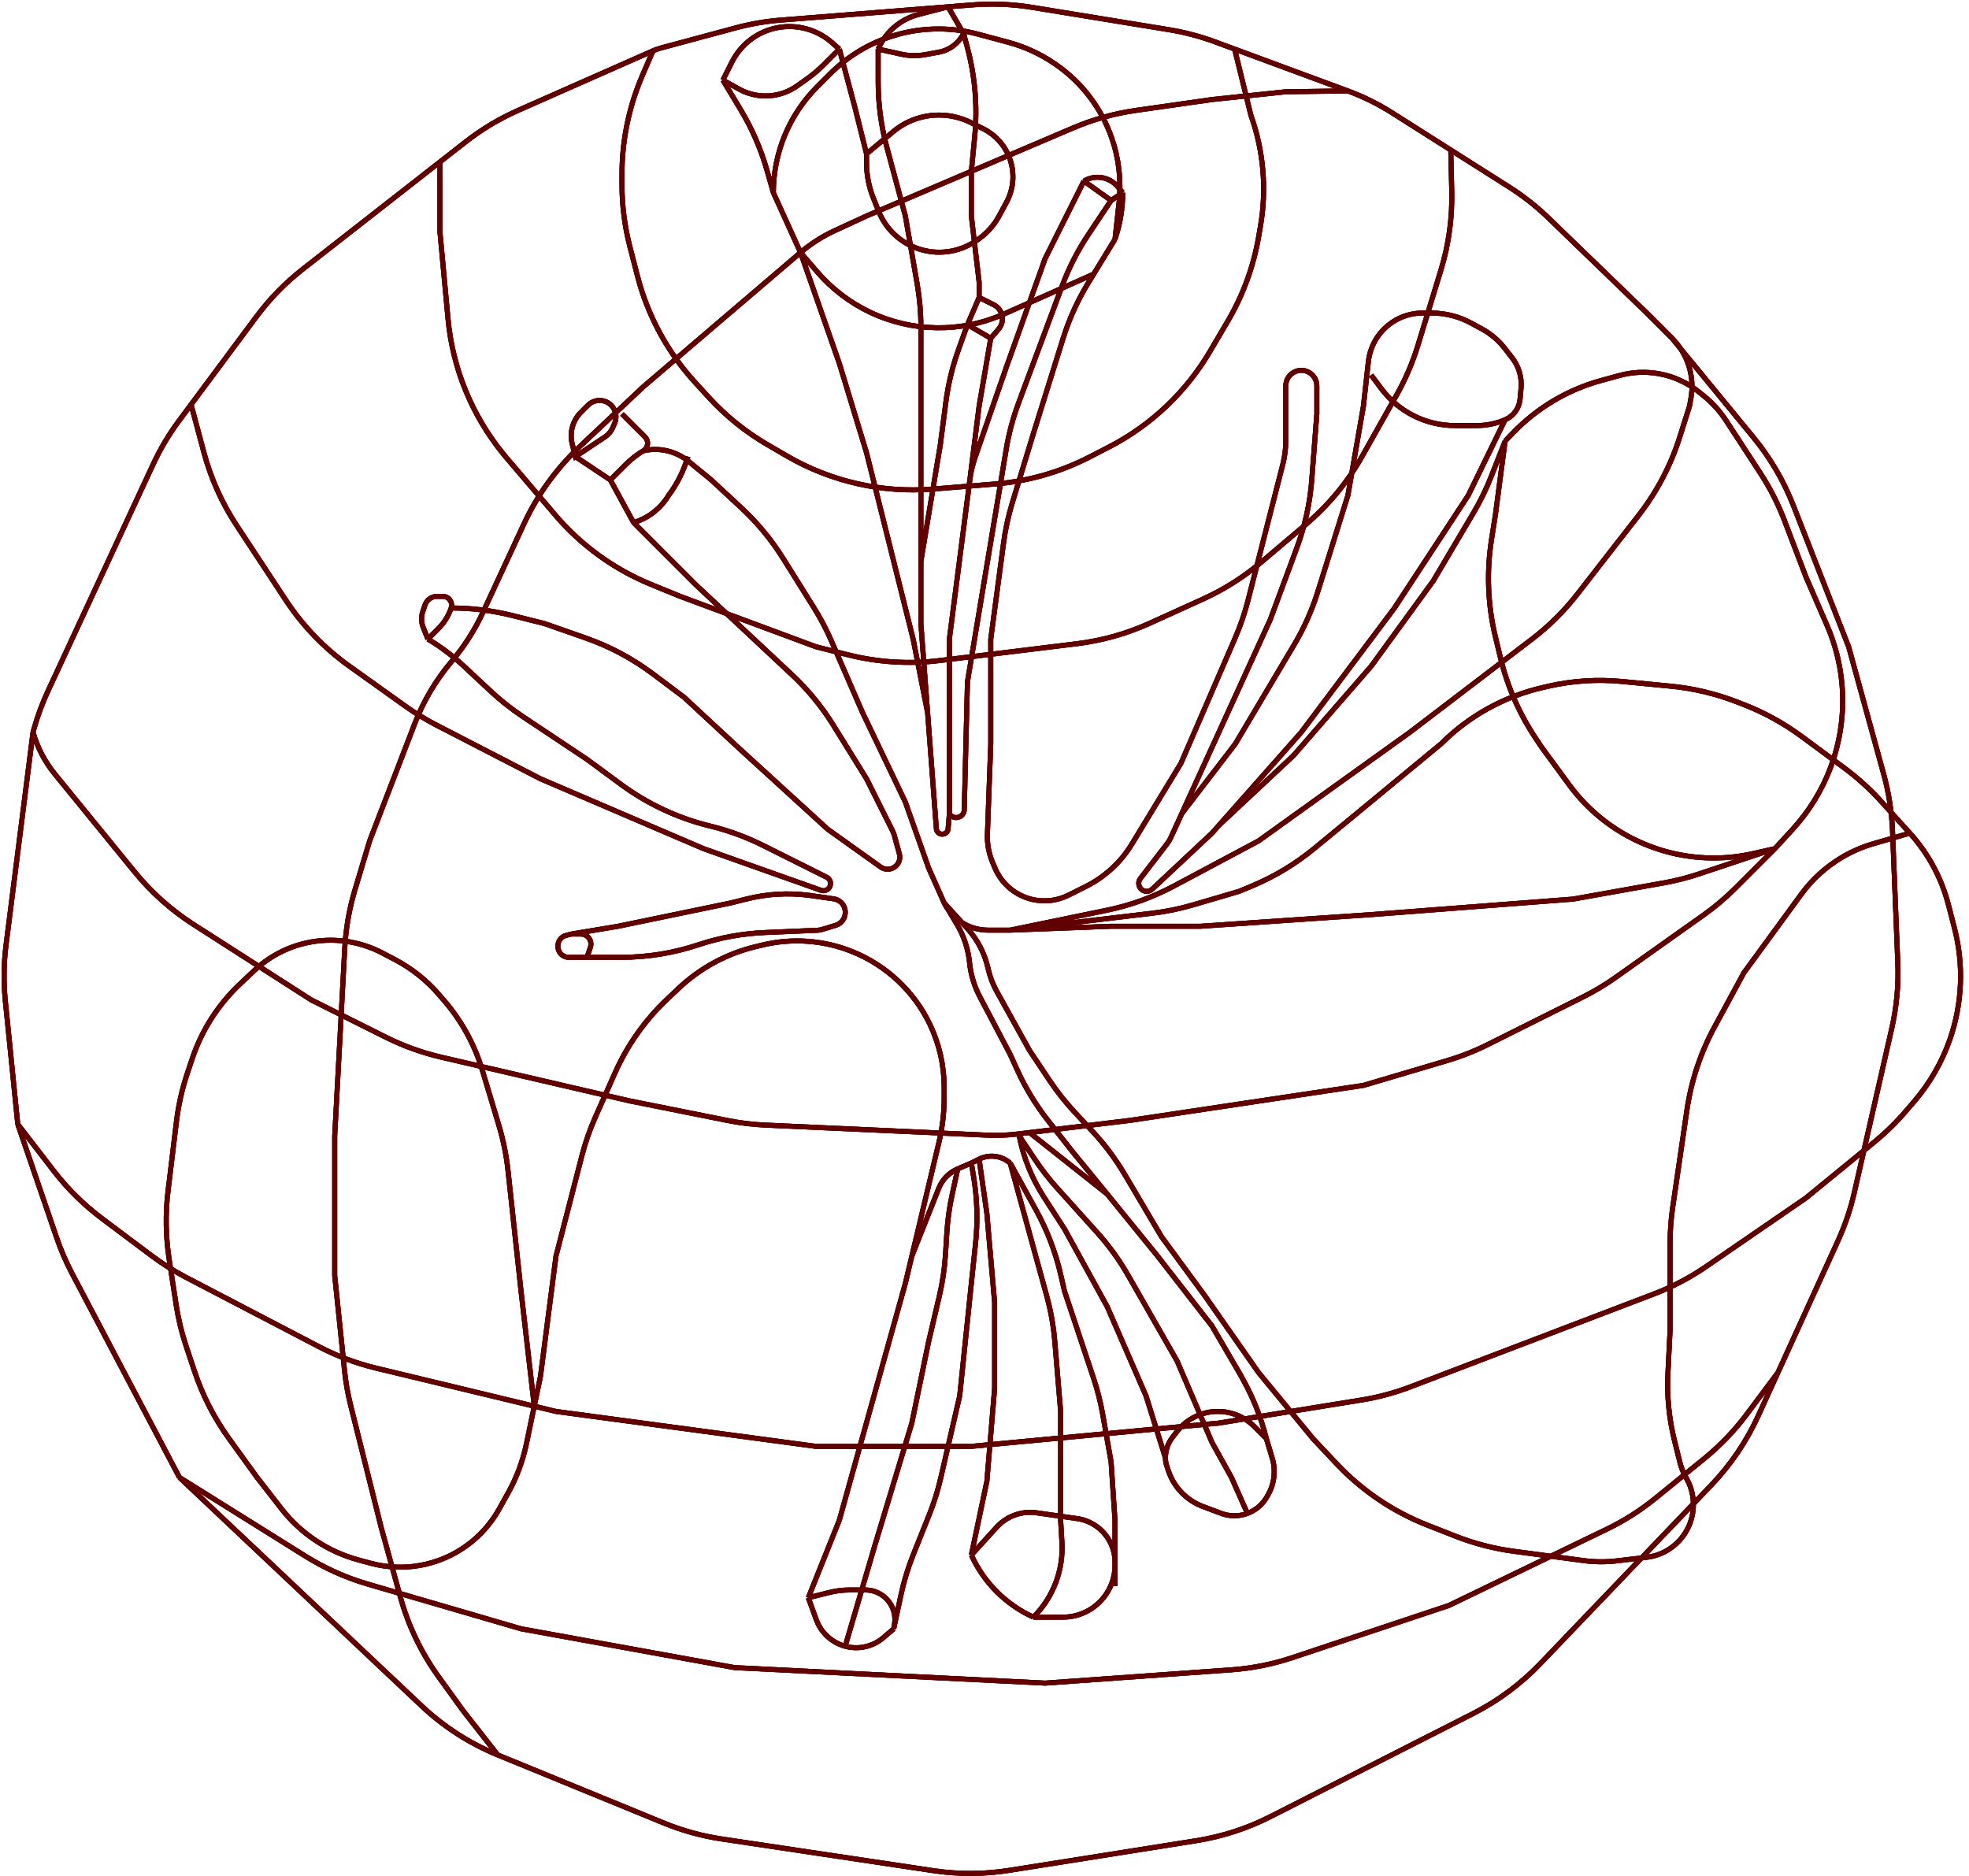 <svg width="787" height="750" viewBox="0 0 787 750" fill="none" xmlns="http://www.w3.org/2000/svg">
<path d="M472.326 325.244L507.713 247.674L518.37 218.903C521.594 210.201 523.59 201.092 524.302 191.839L526.332 165.449V154.236C526.332 149.903 522.004 146.904 517.947 148.425V148.425C515.524 149.333 513.919 151.649 513.919 154.236V176.193C513.919 179.361 513.522 182.516 512.737 185.585L498.811 240.018C497.507 245.114 495.803 250.099 493.715 254.927L472.026 305.076L452.42 337.365C447.996 344.65 441.604 350.538 433.981 354.349L427.073 357.803C423.011 359.833 418.411 360.525 413.933 359.778V359.778C406.635 358.562 400.477 353.678 397.631 346.849L396.649 344.492C395.198 341.01 394.519 337.255 394.659 333.486L395.998 297.319V255.431L401.126 216.981C401.844 211.595 403 206.277 404.582 201.079L413.066 173.206L424.888 135.348C427.341 127.493 430.755 119.97 435.051 112.951L437.116 109.578M472.326 325.244L467.935 334.87C467.561 335.69 467.094 336.465 466.544 337.179L455.815 351.126C454.198 353.228 455.697 356.272 458.349 356.272V356.272C459.162 356.272 459.943 355.963 460.536 355.408L484.439 333.001L487.184 329.899M472.326 325.244L493.749 297.319L517.255 257.734C521.224 251.05 524.4 243.926 526.719 236.506L538.745 198.029L544.951 162.346L546.931 144.532C547.643 138.122 551.153 132.356 556.52 128.778V128.778C560.105 126.388 564.318 125.113 568.628 125.113H572.126C577.711 125.113 583.207 126.514 588.111 129.188L592.343 131.497C595.88 133.426 598.982 136.062 601.456 139.242L604.376 142.997C607.069 146.458 608.346 150.813 607.949 155.181L607.55 159.565C607.221 163.19 604.93 166.343 601.585 167.776V167.776M548.055 149.935L552.159 155.408C555.582 159.971 560.02 163.674 565.122 166.225V166.225C570.224 168.776 575.849 170.103 581.553 170.103H590.246C594.144 170.103 598.001 169.312 601.585 167.776V167.776M403.756 371.787L442.364 363.839C451.746 361.907 460.802 358.638 469.255 354.13L503.058 336.104L563.57 292.665L612.223 255.539C619.066 250.318 625.207 244.234 630.492 237.44L654.956 205.99C662.244 196.62 667.806 186.028 671.381 174.708L675.285 162.346L675.837 159.313C677.435 150.525 674.619 141.512 668.303 135.197V135.197M403.756 371.787L444.098 370.235H479.784L548.055 365.581L628.737 359.375L665.031 352.895C669.792 352.045 674.485 350.851 679.073 349.321L709.42 339.207M403.756 371.787L460.585 365.022C466.134 364.362 471.618 363.237 476.979 361.66L495.3 356.272L500.246 354.212C509.312 350.435 517.772 345.343 525.354 339.1L540.297 326.796L575.983 297.319V297.319C587.137 286.167 601.2 278.373 616.568 274.827L618.77 274.319C628.454 272.084 638.436 271.433 648.329 272.39L667.75 274.27C676.868 275.152 685.821 277.283 694.359 280.603L696.97 281.618C705.233 284.831 713.033 289.129 720.163 294.399L737.085 306.904C742.42 310.847 747.349 315.311 751.8 320.23L763.357 333.001M403.756 371.787H394.952C387.51 371.787 380.707 367.582 377.379 360.927V360.927M71.715 590.535L28.773 508.955C26.373 504.395 24.329 499.656 22.659 494.781L7.1 449.357M71.715 590.535L168.463 681.821C177.331 690.188 187.664 696.85 198.946 701.474V701.474M71.715 590.535L122.054 621.993C129.834 626.855 138.245 630.623 147.052 633.191L208.255 651.04L293.593 666.554L417.721 672.76L492.055 667.451C500.392 666.855 508.621 665.217 516.551 662.574L579.086 641.732L642.143 611.275C649.124 607.903 655.689 603.73 661.706 598.842L681.096 583.088C687.481 577.9 693.202 571.945 698.128 565.356L710.621 548.647M668.303 135.197L658.218 125.113L619.004 87.211C614.127 82.497 608.784 78.292 603.056 74.66L579.862 59.953M668.303 135.197L700.915 174.919C707.578 183.035 712.921 192.15 716.748 201.929L738.901 258.534L752.926 309.53C754.948 316.879 756.122 324.436 756.427 332.052L758.54 384.881C758.893 393.695 758.078 402.517 756.116 411.117L741.169 476.645C739.661 483.258 737.483 489.701 734.67 495.874L710.621 548.647M601.585 167.776L586.844 198.029L557.364 243.02L520.126 292.665L487.184 329.899M487.184 329.899L517.023 301.973L548.055 266.291L572.88 232.16L588.988 204.904C591.692 200.328 594.027 195.543 595.971 190.596L601.585 176.309M601.585 176.309L604.601 173.162C614.303 163.039 626.574 155.744 640.101 152.055L647.363 150.074C651.463 148.956 655.73 148.581 659.963 148.966V148.966C666.921 149.598 673.539 152.262 678.995 156.626L680.747 158.028C684.324 160.889 687.421 164.301 689.924 168.138L703.554 189.035C707.454 195.014 710.702 201.393 713.243 208.063L721.833 230.608L730.237 249.935C734.914 260.692 737.028 272.388 736.411 284.102V284.102C736.005 291.833 734.404 299.483 731.685 306.732V306.732C728.261 315.863 723.101 324.285 716.51 331.473L709.42 339.207M601.585 176.309L597.706 205.786L596.16 215.574C594.107 228.572 594.64 241.847 597.728 254.639L599.749 263.007C602.503 274.416 607.243 285.25 613.754 295.015L616.325 298.87L627.186 313.68C631.302 319.291 636.213 324.272 641.765 328.467V328.467C658.594 341.18 680.171 345.829 700.742 341.172L709.42 339.207M709.42 339.207L693.659 354.966C689.692 358.933 685.398 362.559 680.823 365.805L645.872 390.606C641.696 393.57 637.298 396.208 632.719 398.497L594.717 417.496C589.479 420.115 584.021 422.268 578.405 423.932L544.951 433.843L451.856 447.806L411.514 452.695M7.1 449.357L2.141 400.174C1.383 392.65 1.48 385.065 2.432 377.563L13.198 292.665M7.1 449.357L21.51 468.051C27.026 475.206 33.486 481.582 40.715 487.002L60.541 501.871C64.88 505.124 69.476 508.019 74.285 510.528L127.535 538.307C134.774 542.084 142.447 544.959 150.385 546.87L213.539 562.072M13.198 292.665L13.711 290.869C15.14 285.868 16.957 280.986 19.145 276.268L61.178 185.647C64.057 179.438 67.567 173.541 71.651 168.049L76.37 161.704M13.198 292.665V292.665C14.953 298.806 17.94 304.525 21.978 309.474L53.87 348.563C60.553 356.754 68.491 363.833 77.391 369.537L124.469 399.712L154.229 414.59C161.259 418.104 168.679 420.778 176.335 422.555L251.7 440.049L290.783 447.864C295.752 448.858 300.79 449.473 305.852 449.703L394.408 453.727C398.564 453.916 402.729 453.76 406.859 453.259V453.259M76.37 161.704L102.465 126.616C107.801 119.44 114.075 113.013 121.12 107.506L175.827 64.74M76.37 161.704L81.501 180.87C84.269 191.208 88.678 201.035 94.56 209.975L114.222 239.856C120.995 250.151 129.613 259.105 139.641 266.267L162.054 282.274C165.956 285.06 170.053 287.563 174.313 289.762L216.013 311.282L281.18 339.207L328.133 355.866C328.866 356.126 329.673 356.076 330.368 355.728V355.728C332.477 354.674 332.477 351.665 330.368 350.611L323.073 346.964L304.962 337.91C298.437 334.647 291.574 332.109 284.496 330.34L283.275 330.034C270.622 326.872 258.711 321.264 248.211 313.528L234.632 303.525L208.842 286.333C204.321 283.319 200.053 279.942 196.08 276.235L185.389 266.258C180.992 262.154 176.175 258.525 171.017 255.431V255.431M171.017 255.431L169.142 250.744C168.349 248.762 168.285 246.562 168.96 244.537L169.843 241.888C170.544 239.784 172.513 238.365 174.73 238.365H176.972C179.386 238.365 181.09 240.73 180.327 243.02V243.02M171.017 255.431L175.306 251.143C177.587 248.862 179.306 246.08 180.327 243.02V243.02M180.327 243.02V243.02C188.502 243.02 196.75 244.022 204.681 246.005L217.565 249.225L234.003 254.978C243.675 258.363 252.769 263.214 260.967 269.362L273.422 278.702L295.145 298.87L330.831 331.45L351.959 346.539C352.353 346.821 352.787 347.042 353.247 347.195V347.195C356.93 348.423 360.495 345.05 359.473 341.305L357.443 333.86C357.287 333.289 357.075 332.735 356.81 332.205L346.347 311.282L333.177 290.009C328.53 282.504 322.911 275.647 316.465 269.618L278.077 233.711L253.252 208.889M253.252 208.889L243.942 191.823M253.252 208.889L253.979 208.646C259.517 206.8 264.212 203.034 267.216 198.029V198.029V198.029C270.299 193.919 272.699 189.338 274.324 184.464L274.974 182.515M243.942 191.823L229.978 182.515M243.942 191.823L250.053 185.713C252.177 183.589 254.554 181.733 257.131 180.188V180.188M229.978 182.515L228.702 177.411C227.568 172.878 228.897 168.082 232.201 164.777L235.009 161.97C236.692 160.287 239.155 159.649 241.443 160.303V160.303C245.239 161.387 247.221 165.557 245.666 169.185L244.908 170.953C244.278 172.423 243.233 173.679 241.902 174.566L229.978 182.515ZM248.597 165.449L257.811 174.662C259.436 176.287 259.101 179.006 257.131 180.188V180.188M257.131 180.188V180.188C263.492 178.72 270.174 180.281 275.227 184.414L284.284 191.823L296.282 202.964C302.736 208.956 308.371 215.775 313.039 223.243L325.337 242.918C327.962 247.117 330.271 251.505 332.246 256.046L344.796 284.908L361.863 320.59L371.173 346.964L377.379 360.927M377.379 360.927L382.398 369.29C385.223 373.999 386.972 379.274 387.519 384.739V384.739C387.995 389.505 389.387 394.134 391.618 398.372L403.756 421.432L406.538 427.55C409.843 434.822 414.009 441.671 418.944 447.952L428.582 460.217L442.546 477.282M377.379 360.927L386.675 371.151C390.751 375.634 393.587 381.104 394.901 387.019V387.019C395.629 390.292 396.825 393.444 398.454 396.375L411.514 419.88L419.469 431.811C422.436 436.261 425.756 440.466 429.396 444.386L436.765 452.321C441.639 457.57 445.936 463.327 449.58 469.493L464.268 494.348L481.336 517.619L503.058 548.647L524.781 575.021L534.231 585.061C544.355 595.817 556.737 604.196 570.485 609.597L581.745 614.019C589.254 616.969 597.094 618.999 605.091 620.066L632.986 623.785C637.377 624.37 641.824 624.404 646.224 623.887L658.086 622.491C663.174 621.893 667.874 619.476 671.32 615.685V615.685C677.409 608.989 678.585 599.17 674.251 591.224L673.6 590.031C672.658 588.306 671.941 586.467 671.464 584.56L669.311 575.949C667.1 567.105 666.207 557.982 666.662 548.877L667.527 531.582V496.973C667.527 492.126 667.88 487.286 668.581 482.491L674.268 443.639C675.967 432.027 679.697 420.806 685.287 410.488L697.008 388.852L719.977 357.423C724.274 351.544 729.705 346.585 735.949 342.839V342.839C739.969 340.428 744.283 338.545 748.784 337.237L763.357 333.001M228.426 373.338L226.38 373.85C221.581 375.049 221.972 381.993 226.875 382.646V382.646H234.632M228.426 373.338L247.045 370.235L292.041 360.927L298.525 359.306C306.546 357.301 314.869 356.798 323.073 357.824V357.824L333.186 359.268C333.683 359.339 334.167 359.479 334.626 359.682V359.682C339.221 361.724 338.822 368.373 334.016 369.852L328.652 371.502C328.039 371.691 327.404 371.801 326.762 371.829L305.666 372.746C296.627 373.139 287.687 374.789 279.104 377.65V377.65C269.175 380.959 258.777 382.646 248.311 382.646H234.632M228.426 373.338H232.18C234.391 373.338 236.184 375.131 236.184 377.342V377.342C236.184 377.773 236.115 378.2 235.979 378.609L234.632 382.646M323.073 638.629L335.486 607.601L361.863 512.965L364.449 502.105M323.073 638.629L326.257 647.382C328.152 652.595 332.462 656.562 337.814 658.021V658.021M323.073 638.629L331.57 636.505C334.171 635.855 336.842 635.526 339.523 635.526H345.883C348.209 635.526 350.483 636.214 352.419 637.505V637.505C356.278 640.077 358.27 644.674 357.507 649.248L357.208 651.04M357.208 651.04L353.064 654.592C348.863 658.193 343.151 659.477 337.814 658.021V658.021M357.208 651.04L360.084 637.624C361.268 632.098 362.918 626.683 365.017 621.436L371.415 605.443C373.32 600.683 374.855 595.783 376.008 590.788L383.586 557.956L388.24 512.965L389.921 496.999C390.865 488.033 390.592 478.98 389.11 470.087L388.24 464.871M388.24 464.871L382.81 467.198M388.24 464.871L391.344 463.32M364.449 502.105L375.29 456.579C376.678 450.75 377.379 444.779 377.379 438.787V434.643C377.379 425.945 375.439 417.357 371.699 409.504V409.504C365.375 396.226 354.194 385.785 340.539 380.323V380.323C329.221 375.797 316.708 374.865 304.855 377.71L302.03 378.388C290.404 381.178 279.72 386.982 271.052 395.215L266.467 399.57C257.742 407.858 250.736 417.783 245.848 428.779L238.005 446.424C235.761 451.473 233.938 456.7 232.557 462.051L222.22 502.105L216.013 550.199L213.539 562.072M364.449 502.105L375.2 475.017C376.595 471.502 379.334 468.688 382.81 467.198V467.198M337.814 658.021L349.45 618.46L364.449 568.815L371.173 536.236L375.443 518.092C376.731 512.615 377.556 507.039 377.907 501.424L378.457 492.622C378.772 487.574 379.47 482.558 380.545 477.615L382.81 467.198M403.756 464.871L418.361 517.971C419.999 523.929 421.082 530.026 421.595 536.184L423.927 564.161V607.601L424.448 616.452C425.103 627.597 420.961 638.491 413.066 646.386V646.386M403.756 464.871L414.128 483.727C418.571 491.803 421.875 500.454 423.948 509.435L425.479 516.068L437.113 550.966C438.664 555.619 439.871 560.381 440.724 565.211L444.098 584.33L445.649 607.601V633.975M403.756 464.871L403.101 464.38C399.699 461.828 395.147 461.418 391.344 463.32V463.32M413.066 646.386V646.386C402.062 641.385 393.242 632.566 388.24 621.563V621.563M413.066 646.386H420.824H424.934C433.645 646.386 441.449 640.87 444.426 632.683V632.683C445.231 630.469 445.649 628.115 445.649 625.759V624.414C445.649 618.731 442.904 613.397 438.28 610.094V610.094C435.986 608.456 433.331 607.393 430.541 606.994L414.341 604.68C413.492 604.559 412.635 604.498 411.777 604.498V604.498C406.669 604.498 401.797 606.653 398.36 610.433L388.24 621.563M388.24 621.563L394.447 592.087L397.55 554.853V520.722L394.447 485.039L391.344 463.32M506.162 575.021L508.497 582.806C509.978 587.741 509.369 593.068 506.812 597.541L506.361 598.33C505.21 600.346 503.604 602.065 501.673 603.353V603.353C497.672 606.02 492.632 606.6 488.129 604.912L480.758 602.148C474.254 599.709 469.198 594.464 467.002 587.874L466.311 585.801C465.986 584.826 465.82 583.806 465.82 582.778V582.778M506.162 575.021L501.338 570.198C497.472 566.333 492.229 564.161 486.762 564.161V564.161C480.402 564.161 474.397 567.098 470.491 572.119L468.678 574.45C466.826 576.831 465.82 579.762 465.82 582.778V582.778M506.162 575.021V575.021C504.102 566.782 500.969 558.85 496.845 551.427L495.3 548.647L484.439 530.03L462.717 502.105L442.546 477.282M498.403 604.498L492.197 590.535L484.439 576.572L470.475 543.993L450.971 509.865C447.433 503.675 443.244 497.881 438.474 492.582L422.551 474.892C419.335 471.319 416.381 467.519 413.711 463.521L407.362 454.011M406.859 453.259L407.362 454.011M406.859 453.259L411.514 452.695M407.362 454.011V454.011C409.08 462.723 412.435 471.031 417.25 478.492L425.479 491.245L442.546 522.273L458.062 557.956L465.82 582.778M411.514 452.695L442.546 477.282M763.357 333.001V333.001C770.734 341.154 776.023 350.974 778.77 361.62L781.192 371.002C784.979 385.677 784.343 401.144 779.364 415.458V415.458C776.207 424.531 771.378 432.932 765.126 440.226L761.725 444.193C757.894 448.661 753.677 452.783 749.122 456.509L721.833 478.834L682.024 506.199C675.486 510.693 668.436 514.394 661.023 517.222L563.823 554.307C557.465 556.733 550.876 558.504 544.158 559.591L487.184 568.815L388.24 578.124H326.177L222.22 564.161L213.539 562.072M213.539 562.072L210.402 577.128C208.979 583.958 206.532 590.534 203.143 596.633L199.544 603.112C195.111 611.089 188.372 617.541 180.209 621.622V621.622C170.29 626.581 158.896 627.728 148.187 624.845L143.37 623.549C131.105 620.247 120.25 613.036 112.451 603.01L102.747 590.535L91.538 575.017C85.598 566.793 80.944 557.714 77.736 548.09L74.396 538.071C72.612 532.72 71.284 527.228 70.426 521.653L67.6 503.285C66.212 494.266 66.066 485.101 67.164 476.043L70.531 448.268C71.318 441.77 72.758 435.369 74.828 429.16L76.785 423.29C80.587 411.885 87.15 401.598 95.89 393.345L101.578 387.974C107.42 382.457 114.647 378.623 122.491 376.88V376.88C132.784 374.593 143.555 376.033 152.886 380.943L157.914 383.589C164.522 387.067 170.424 391.748 175.316 397.391L177.342 399.73C184.423 407.899 189.691 417.477 192.798 427.833L199.401 449.839C201.163 455.711 202.381 461.732 203.04 467.827L208.255 516.068L213.539 562.072ZM198.946 701.474L265.358 728.688C272.776 731.728 280.533 733.865 288.461 735.053L372.99 747.715C383.097 749.23 393.377 749.185 403.471 747.584L478.154 735.738C488.487 734.099 498.498 730.849 507.822 726.107L588.77 684.936C598.793 679.839 607.884 673.087 615.661 664.966L683.971 593.632C691.739 585.52 698.085 576.157 702.742 565.937L710.621 548.647M198.946 701.474L184.982 683.62L175.355 670.292C168.382 660.638 163.189 649.815 160.021 638.335L152.398 610.703L140.158 561.748C139.01 557.157 138.189 552.49 137.702 547.783L133.779 509.862V454.011L137.794 379.07C138.219 371.14 139.587 363.288 141.869 355.682L147.743 336.104L165.742 289.314C169.234 280.235 174.226 271.807 180.51 264.382V264.382C185.537 258.442 189.743 251.853 193.016 244.792L209.44 209.355C214.807 197.774 222.342 187.328 231.637 178.581L257.131 154.589L319.97 100.935M538.745 36.345V36.345C544.934 38.632 550.864 41.567 556.436 45.1L579.862 59.953M538.745 36.345L513.919 36.682L484.439 39.785L453.987 44.135C445.362 45.367 436.936 47.721 428.921 51.136L388.24 68.474M538.745 36.345L493.475 19.617M351.002 19.617V19.617C353.938 12.767 359.88 7.662 367.094 5.792L378.931 2.724M351.002 19.617L360.095 21.637C363.31 22.352 366.636 22.416 369.876 21.827L375.208 20.858C379.505 20.077 383.184 17.318 385.137 13.411V13.411M351.002 19.617V32.763C351.002 41.543 352.158 50.285 354.441 58.764L361.863 86.327L366.59 113.506C367.575 119.165 368.07 124.898 368.07 130.642V165.449V224.403M385.137 13.411L378.931 2.724M385.137 13.411L386.582 18.751C389.73 30.385 390.75 42.491 389.591 54.488L388.24 68.474M378.931 2.724L388.582 1.958C396.6 1.322 404.666 1.655 412.604 2.951L467.17 11.859C473.496 12.891 479.708 14.53 485.72 16.752L493.475 19.617M378.931 2.724L312.088 8.028C305.978 8.513 299.924 9.559 294.005 11.152L264.199 19.176C263.109 19.47 262.042 19.846 261.01 20.302V20.302M379.459 325.244L378.955 331.259C378.723 334.027 374.733 334.19 374.276 331.45V331.45L370.763 284.908M379.459 325.244V292.665V255.431L387.642 191.823M379.459 325.244V325.244C381.127 327.978 385.33 326.854 385.41 323.653L386.689 272.496L402.181 179.557C403.229 173.269 404.876 167.096 407.099 161.122L424.521 114.304C427.219 107.054 430.749 100.142 435.04 93.707L444.098 80.122M433.237 72.365L417.721 103.393L402.205 146.832L389.775 182.735C388.755 185.683 388.04 188.729 387.642 191.823V191.823M433.237 72.365V72.365C437.702 69.686 443.453 70.66 446.787 74.66L448.752 77.019M433.237 72.365L444.098 80.122M448.752 77.019L444.098 80.122M448.752 77.019V77.019C448.752 83.184 447.758 89.309 445.809 95.158L445.649 95.636M445.649 95.636L447.263 81.119C448.243 72.293 447.229 63.359 444.295 54.977V54.977C440.134 43.09 432.297 32.837 421.918 25.702L421.602 25.485C415.952 21.601 409.684 18.706 403.064 16.924L390.989 13.674C379.09 10.471 366.502 10.935 354.872 15.005V15.005C346.197 18.041 338.318 22.991 331.819 29.489L326.662 34.645C315.423 45.883 309.109 61.126 309.109 77.019V77.019M445.649 95.636L437.116 109.578M368.07 224.403V249.225L370.763 284.908M368.07 224.403L375.828 177.861L378.068 160.63C378.993 153.521 380.679 146.531 383.098 139.783L386.689 129.767M386.689 129.767L391.344 118.907M386.689 129.767L395.998 135.197M391.344 118.907L397.146 121.782C399.294 122.847 400.653 125.037 400.653 127.434V127.434C400.653 128.939 400.114 130.395 399.134 131.538L395.998 135.197M391.344 118.907V112.701L388.24 86.327V68.474M395.998 135.197L391.344 162.346L387.642 191.823M346.347 61.505V65.01C346.347 69.869 347.274 74.682 349.079 79.193L351.16 84.394C354.012 91.524 359.859 97.036 367.144 99.464V99.464C374.601 101.95 382.781 100.943 389.413 96.723L389.957 96.377C393.918 93.856 397.167 90.362 399.393 86.229L402.301 80.829C405.201 75.444 405.664 69.078 403.574 63.33V63.33C401.698 58.173 397.917 53.932 393.009 51.478L388.059 49.003C384.097 47.022 379.728 45.991 375.298 45.991V45.991C368.622 45.991 362.158 48.331 357.029 52.604L346.347 61.505ZM346.347 61.505L341.692 42.888L335.486 19.617M388.24 68.474L346.347 86.327L333.586 92.216C328.67 94.485 324.088 97.419 319.97 100.935V100.935M288.938 32.028L292.536 24.833C296.134 17.638 302.892 12.54 310.799 11.058V11.058C318.549 9.605 326.538 11.788 332.472 16.98L335.486 19.617M288.938 32.028L295.35 35.59C300.203 38.285 305.899 39.036 311.284 37.69V37.69C313.948 37.024 316.462 35.863 318.697 34.268L322.879 31.28C325.074 29.713 327.135 27.967 329.042 26.06L335.486 19.617M288.938 32.028L296.12 43.996C300.622 51.499 304.12 59.561 306.525 67.975L309.109 77.019M309.109 77.019L319.97 100.935M319.97 100.935L335.486 145.281L346.347 180.963L364.966 255.431L370.763 284.908M319.97 100.935L326.745 108.782C332.51 115.46 339.591 120.877 347.545 124.695V124.695C364.504 132.834 384.18 133.119 401.368 125.476L437.116 109.578M261.01 20.302L207.219 44.067C199.664 47.405 192.551 51.667 186.044 56.754L175.827 64.74M261.01 20.302L256.768 30.142C251.377 42.645 248.597 56.117 248.597 69.732V73.631C248.597 82.061 249.663 90.458 251.77 98.621L254.795 110.343C258.876 126.154 266.767 140.726 277.778 152.784L283.238 158.764C290.101 166.279 298.071 172.704 306.874 177.814L314.587 182.292C332.234 192.538 352.593 197.139 372.931 195.479L397.817 193.448C410.956 192.375 423.754 188.716 435.473 182.679L443.197 178.7C460.003 170.044 474.011 156.801 483.597 140.507L490.701 128.431C496.82 118.03 501.006 106.608 503.056 94.717L503.794 90.439C506.363 75.539 505.041 60.229 499.955 45.991V45.991L493.475 19.617M175.827 64.74V92.533L179.07 127.448C180.901 147.166 188.545 165.896 201.034 181.265L202.049 182.515L221.972 205.9C232.33 218.058 245.45 227.558 260.233 233.605L271.871 238.365L326.177 258.534L339.197 261.789C351.103 264.765 363.455 265.524 375.636 264.028L430.44 257.299C440.521 256.061 450.354 253.294 459.602 249.094L480.83 239.454C489.22 235.644 497.043 230.692 504.077 224.74L521.906 209.652C530.99 201.965 538.629 192.718 544.464 182.347L558.258 157.827C561.789 151.55 564.632 144.91 566.737 138.022L575.916 107.986C579.044 97.75 580.508 87.079 580.253 76.38L579.862 59.953" stroke="#610000" stroke-width="2"/>
<path d="M472.326 325.244L507.713 247.674L518.37 218.903C521.594 210.201 523.59 201.092 524.302 191.839L526.332 165.449V154.236C526.332 149.903 522.004 146.904 517.947 148.425V148.425C515.524 149.333 513.919 151.649 513.919 154.236V176.193C513.919 179.361 513.522 182.516 512.737 185.585L498.811 240.018C497.507 245.114 495.803 250.099 493.715 254.927L472.026 305.076L452.42 337.365C447.996 344.65 441.604 350.538 433.981 354.349L427.073 357.803C423.011 359.833 418.411 360.525 413.933 359.778V359.778C406.635 358.562 400.477 353.678 397.631 346.849L396.649 344.492C395.198 341.01 394.519 337.255 394.659 333.486L395.998 297.319V255.431L401.126 216.981C401.844 211.595 403 206.277 404.582 201.079L413.066 173.206L424.888 135.348C427.341 127.493 430.755 119.97 435.051 112.951L437.116 109.578M472.326 325.244L467.935 334.87C467.561 335.69 467.094 336.465 466.544 337.179L455.815 351.126C454.198 353.228 455.697 356.272 458.349 356.272V356.272C459.162 356.272 459.943 355.963 460.536 355.408L484.439 333.001L487.184 329.899M472.326 325.244L493.749 297.319L517.255 257.734C521.224 251.05 524.4 243.926 526.719 236.506L538.745 198.029L544.951 162.346L546.931 144.532C547.643 138.122 551.153 132.356 556.52 128.778V128.778C560.105 126.388 564.318 125.113 568.628 125.113H572.126C577.711 125.113 583.207 126.514 588.111 129.188L592.343 131.497C595.88 133.426 598.982 136.062 601.456 139.242L604.376 142.997C607.069 146.458 608.346 150.813 607.949 155.181L607.55 159.565C607.221 163.19 604.93 166.343 601.585 167.776V167.776M548.055 149.935L552.159 155.408C555.582 159.971 560.02 163.674 565.122 166.225V166.225C570.224 168.776 575.849 170.103 581.553 170.103H590.246C594.144 170.103 598.001 169.312 601.585 167.776V167.776M403.756 371.787L442.364 363.839C451.746 361.907 460.802 358.638 469.255 354.13L503.058 336.104L563.57 292.665L612.223 255.539C619.066 250.318 625.207 244.234 630.492 237.44L654.956 205.99C662.244 196.62 667.806 186.028 671.381 174.708L675.285 162.346L675.837 159.313C677.435 150.525 674.619 141.512 668.303 135.197V135.197M403.756 371.787L444.098 370.235H479.784L548.055 365.581L628.737 359.375L665.031 352.895C669.792 352.045 674.485 350.851 679.073 349.321L709.42 339.207M403.756 371.787L460.585 365.022C466.134 364.362 471.618 363.237 476.979 361.66L495.3 356.272L500.246 354.212C509.312 350.435 517.772 345.343 525.354 339.1L540.297 326.796L575.983 297.319V297.319C587.137 286.167 601.2 278.373 616.568 274.827L618.77 274.319C628.454 272.084 638.436 271.433 648.329 272.39L667.75 274.27C676.868 275.152 685.821 277.283 694.359 280.603L696.97 281.618C705.233 284.831 713.033 289.129 720.163 294.399L737.085 306.904C742.42 310.847 747.349 315.311 751.8 320.23L763.357 333.001M403.756 371.787H394.952C387.51 371.787 380.707 367.582 377.379 360.927V360.927M71.715 590.535L28.773 508.955C26.373 504.395 24.329 499.656 22.659 494.781L7.1 449.357M71.715 590.535L168.463 681.821C177.331 690.188 187.664 696.85 198.946 701.474V701.474M71.715 590.535L122.054 621.993C129.834 626.855 138.245 630.623 147.052 633.191L208.255 651.04L293.593 666.554L417.721 672.76L492.055 667.451C500.392 666.855 508.621 665.217 516.551 662.574L579.086 641.732L642.143 611.275C649.124 607.903 655.689 603.73 661.706 598.842L681.096 583.088C687.481 577.9 693.202 571.945 698.128 565.356L710.621 548.647M668.303 135.197L658.218 125.113L619.004 87.211C614.127 82.497 608.784 78.292 603.056 74.66L579.862 59.953M668.303 135.197L700.915 174.919C707.578 183.035 712.921 192.15 716.748 201.929L738.901 258.534L752.926 309.53C754.948 316.879 756.122 324.436 756.427 332.052L758.54 384.881C758.893 393.695 758.078 402.517 756.116 411.117L741.169 476.645C739.661 483.258 737.483 489.701 734.67 495.874L710.621 548.647M601.585 167.776L586.844 198.029L557.364 243.02L520.126 292.665L487.184 329.899M487.184 329.899L517.023 301.973L548.055 266.291L572.88 232.16L588.988 204.904C591.692 200.328 594.027 195.543 595.971 190.596L601.585 176.309M601.585 176.309L604.601 173.162C614.303 163.039 626.574 155.744 640.101 152.055L647.363 150.074C651.463 148.956 655.73 148.581 659.963 148.966V148.966C666.921 149.598 673.539 152.262 678.995 156.626L680.747 158.028C684.324 160.889 687.421 164.301 689.924 168.138L703.554 189.035C707.454 195.014 710.702 201.393 713.243 208.063L721.833 230.608L730.237 249.935C734.914 260.692 737.028 272.388 736.411 284.102V284.102C736.005 291.833 734.404 299.483 731.685 306.732V306.732C728.261 315.863 723.101 324.285 716.51 331.473L709.42 339.207M601.585 176.309L597.706 205.786L596.16 215.574C594.107 228.572 594.64 241.847 597.728 254.639L599.749 263.007C602.503 274.416 607.243 285.25 613.754 295.015L616.325 298.87L627.186 313.68C631.302 319.291 636.213 324.272 641.765 328.467V328.467C658.594 341.18 680.171 345.829 700.742 341.172L709.42 339.207M709.42 339.207L693.659 354.966C689.692 358.933 685.398 362.559 680.823 365.805L645.872 390.606C641.696 393.57 637.298 396.208 632.719 398.497L594.717 417.496C589.479 420.115 584.021 422.268 578.405 423.932L544.951 433.843L451.856 447.806L411.514 452.695M7.1 449.357L2.141 400.174C1.383 392.65 1.48 385.065 2.432 377.563L13.198 292.665M7.1 449.357L21.51 468.051C27.026 475.206 33.486 481.582 40.715 487.002L60.541 501.871C64.88 505.124 69.476 508.019 74.285 510.528L127.535 538.307C134.774 542.084 142.447 544.959 150.385 546.87L213.539 562.072M13.198 292.665L13.711 290.869C15.14 285.868 16.957 280.986 19.145 276.268L61.178 185.647C64.057 179.438 67.567 173.541 71.651 168.049L76.37 161.704M13.198 292.665V292.665C14.953 298.806 17.94 304.525 21.978 309.474L53.87 348.563C60.553 356.754 68.491 363.833 77.391 369.537L124.469 399.712L154.229 414.59C161.259 418.104 168.679 420.778 176.335 422.555L251.7 440.049L290.783 447.864C295.752 448.858 300.79 449.473 305.852 449.703L394.408 453.727C398.564 453.916 402.729 453.76 406.859 453.259V453.259M76.37 161.704L102.465 126.616C107.801 119.44 114.075 113.013 121.12 107.506L175.827 64.74M76.37 161.704L81.501 180.87C84.269 191.208 88.678 201.035 94.56 209.975L114.222 239.856C120.995 250.151 129.613 259.105 139.641 266.267L162.054 282.274C165.956 285.06 170.053 287.563 174.313 289.762L216.013 311.282L281.18 339.207L328.133 355.866C328.866 356.126 329.673 356.076 330.368 355.728V355.728C332.477 354.674 332.477 351.665 330.368 350.611L323.073 346.964L304.962 337.91C298.437 334.647 291.574 332.109 284.496 330.34L283.275 330.034C270.622 326.872 258.711 321.264 248.211 313.528L234.632 303.525L208.842 286.333C204.321 283.319 200.053 279.942 196.08 276.235L185.389 266.258C180.992 262.154 176.175 258.525 171.017 255.431V255.431M171.017 255.431L169.142 250.744C168.349 248.762 168.285 246.562 168.96 244.537L169.843 241.888C170.544 239.784 172.513 238.365 174.73 238.365H176.972C179.386 238.365 181.09 240.73 180.327 243.02V243.02M171.017 255.431L175.306 251.143C177.587 248.862 179.306 246.08 180.327 243.02V243.02M180.327 243.02V243.02C188.502 243.02 196.75 244.022 204.681 246.005L217.565 249.225L234.003 254.978C243.675 258.363 252.769 263.214 260.967 269.362L273.422 278.702L295.145 298.87L330.831 331.45L351.959 346.539C352.353 346.821 352.787 347.042 353.247 347.195V347.195C356.93 348.423 360.495 345.05 359.473 341.305L357.443 333.86C357.287 333.289 357.075 332.735 356.81 332.205L346.347 311.282L333.177 290.009C328.53 282.504 322.911 275.647 316.465 269.618L278.077 233.711L253.252 208.889M253.252 208.889L243.942 191.823M253.252 208.889L253.979 208.646C259.517 206.8 264.212 203.034 267.216 198.029V198.029V198.029C270.299 193.919 272.699 189.338 274.324 184.464L274.974 182.515M243.942 191.823L229.978 182.515M243.942 191.823L250.053 185.713C252.177 183.589 254.554 181.733 257.131 180.188V180.188M229.978 182.515L228.702 177.411C227.568 172.878 228.897 168.082 232.201 164.777L235.009 161.97C236.692 160.287 239.155 159.649 241.443 160.303V160.303C245.239 161.387 247.221 165.557 245.666 169.185L244.908 170.953C244.278 172.423 243.233 173.679 241.902 174.566L229.978 182.515ZM248.597 165.449L257.811 174.662C259.436 176.287 259.101 179.006 257.131 180.188V180.188M257.131 180.188V180.188C263.492 178.72 270.174 180.281 275.227 184.414L284.284 191.823L296.282 202.964C302.736 208.956 308.371 215.775 313.039 223.243L325.337 242.918C327.962 247.117 330.271 251.505 332.246 256.046L344.796 284.908L361.863 320.59L371.173 346.964L377.379 360.927M377.379 360.927L382.398 369.29C385.223 373.999 386.972 379.274 387.519 384.739V384.739C387.995 389.505 389.387 394.134 391.618 398.372L403.756 421.432L406.538 427.55C409.843 434.822 414.009 441.671 418.944 447.952L428.582 460.217L442.546 477.282M377.379 360.927L386.675 371.151C390.751 375.634 393.587 381.104 394.901 387.019V387.019C395.629 390.292 396.825 393.444 398.454 396.375L411.514 419.88L419.469 431.811C422.436 436.261 425.756 440.466 429.396 444.386L436.765 452.321C441.639 457.57 445.936 463.327 449.58 469.493L464.268 494.348L481.336 517.619L503.058 548.647L524.781 575.021L534.231 585.061C544.355 595.817 556.737 604.196 570.485 609.597L581.745 614.019C589.254 616.969 597.094 618.999 605.091 620.066L632.986 623.785C637.377 624.37 641.824 624.404 646.224 623.887L658.086 622.491C663.174 621.893 667.874 619.476 671.32 615.685V615.685C677.409 608.989 678.585 599.17 674.251 591.224L673.6 590.031C672.658 588.306 671.941 586.467 671.464 584.56L669.311 575.949C667.1 567.105 666.207 557.982 666.662 548.877L667.527 531.582V496.973C667.527 492.126 667.88 487.286 668.581 482.491L674.268 443.639C675.967 432.027 679.697 420.806 685.287 410.488L697.008 388.852L719.977 357.423C724.274 351.544 729.705 346.585 735.949 342.839V342.839C739.969 340.428 744.283 338.545 748.784 337.237L763.357 333.001M228.426 373.338L226.38 373.85C221.581 375.049 221.972 381.993 226.875 382.646V382.646H234.632M228.426 373.338L247.045 370.235L292.041 360.927L298.525 359.306C306.546 357.301 314.869 356.798 323.073 357.824V357.824L333.186 359.268C333.683 359.339 334.167 359.479 334.626 359.682V359.682C339.221 361.724 338.822 368.373 334.016 369.852L328.652 371.502C328.039 371.691 327.404 371.801 326.762 371.829L305.666 372.746C296.627 373.139 287.687 374.789 279.104 377.65V377.65C269.175 380.959 258.777 382.646 248.311 382.646H234.632M228.426 373.338H232.18C234.391 373.338 236.184 375.131 236.184 377.342V377.342C236.184 377.773 236.115 378.2 235.979 378.609L234.632 382.646M323.073 638.629L335.486 607.601L361.863 512.965L364.449 502.105M323.073 638.629L326.257 647.382C328.152 652.595 332.462 656.562 337.814 658.021V658.021M323.073 638.629L331.57 636.505C334.171 635.855 336.842 635.526 339.523 635.526H345.883C348.209 635.526 350.483 636.214 352.419 637.505V637.505C356.278 640.077 358.27 644.674 357.507 649.248L357.208 651.04M357.208 651.04L353.064 654.592C348.863 658.193 343.151 659.477 337.814 658.021V658.021M357.208 651.04L360.084 637.624C361.268 632.098 362.918 626.683 365.017 621.436L371.415 605.443C373.32 600.683 374.855 595.783 376.008 590.788L383.586 557.956L388.24 512.965L389.921 496.999C390.865 488.033 390.592 478.98 389.11 470.087L388.24 464.871M388.24 464.871L382.81 467.198M388.24 464.871L391.344 463.32M364.449 502.105L375.29 456.579C376.678 450.75 377.379 444.779 377.379 438.787V434.643C377.379 425.945 375.439 417.357 371.699 409.504V409.504C365.375 396.226 354.194 385.785 340.539 380.323V380.323C329.221 375.797 316.708 374.865 304.855 377.71L302.03 378.388C290.404 381.178 279.72 386.982 271.052 395.215L266.467 399.57C257.742 407.858 250.736 417.783 245.848 428.779L238.005 446.424C235.761 451.473 233.938 456.7 232.557 462.051L222.22 502.105L216.013 550.199L213.539 562.072M364.449 502.105L375.2 475.017C376.595 471.502 379.334 468.688 382.81 467.198V467.198M337.814 658.021L349.45 618.46L364.449 568.815L371.173 536.236L375.443 518.092C376.731 512.615 377.556 507.039 377.907 501.424L378.457 492.622C378.772 487.574 379.47 482.558 380.545 477.615L382.81 467.198M403.756 464.871L418.361 517.971C419.999 523.929 421.082 530.026 421.595 536.184L423.927 564.161V607.601L424.448 616.452C425.103 627.597 420.961 638.491 413.066 646.386V646.386M403.756 464.871L414.128 483.727C418.571 491.803 421.875 500.454 423.948 509.435L425.479 516.068L437.113 550.966C438.664 555.619 439.871 560.381 440.724 565.211L444.098 584.33L445.649 607.601V633.975M403.756 464.871L403.101 464.38C399.699 461.828 395.147 461.418 391.344 463.32V463.32M413.066 646.386V646.386C402.062 641.385 393.242 632.566 388.24 621.563V621.563M413.066 646.386H420.824H424.934C433.645 646.386 441.449 640.87 444.426 632.683V632.683C445.231 630.469 445.649 628.115 445.649 625.759V624.414C445.649 618.731 442.904 613.397 438.28 610.094V610.094C435.986 608.456 433.331 607.393 430.541 606.994L414.341 604.68C413.492 604.559 412.635 604.498 411.777 604.498V604.498C406.669 604.498 401.797 606.653 398.36 610.433L388.24 621.563M388.24 621.563L394.447 592.087L397.55 554.853V520.722L394.447 485.039L391.344 463.32M506.162 575.021L508.497 582.806C509.978 587.741 509.369 593.068 506.812 597.541L506.361 598.33C505.21 600.346 503.604 602.065 501.673 603.353V603.353C497.672 606.02 492.632 606.6 488.129 604.912L480.758 602.148C474.254 599.709 469.198 594.464 467.002 587.874L466.311 585.801C465.986 584.826 465.82 583.806 465.82 582.778V582.778M506.162 575.021L501.338 570.198C497.472 566.333 492.229 564.161 486.762 564.161V564.161C480.402 564.161 474.397 567.098 470.491 572.119L468.678 574.45C466.826 576.831 465.82 579.762 465.82 582.778V582.778M506.162 575.021V575.021C504.102 566.782 500.969 558.85 496.845 551.427L495.3 548.647L484.439 530.03L462.717 502.105L442.546 477.282M498.403 604.498L492.197 590.535L484.439 576.572L470.475 543.993L450.971 509.865C447.433 503.675 443.244 497.881 438.474 492.582L422.551 474.892C419.335 471.319 416.381 467.519 413.711 463.521L407.362 454.011M406.859 453.259L407.362 454.011M406.859 453.259L411.514 452.695M407.362 454.011V454.011C409.08 462.723 412.435 471.031 417.25 478.492L425.479 491.245L442.546 522.273L458.062 557.956L465.82 582.778M411.514 452.695L442.546 477.282M763.357 333.001V333.001C770.734 341.154 776.023 350.974 778.77 361.62L781.192 371.002C784.979 385.677 784.343 401.144 779.364 415.458V415.458C776.207 424.531 771.378 432.932 765.126 440.226L761.725 444.193C757.894 448.661 753.677 452.783 749.122 456.509L721.833 478.834L682.024 506.199C675.486 510.693 668.436 514.394 661.023 517.222L563.823 554.307C557.465 556.733 550.876 558.504 544.158 559.591L487.184 568.815L388.24 578.124H326.177L222.22 564.161L213.539 562.072M213.539 562.072L210.402 577.128C208.979 583.958 206.532 590.534 203.143 596.633L199.544 603.112C195.111 611.089 188.372 617.541 180.209 621.622V621.622C170.29 626.581 158.896 627.728 148.187 624.845L143.37 623.549C131.105 620.247 120.25 613.036 112.451 603.01L102.747 590.535L91.538 575.017C85.598 566.793 80.944 557.714 77.736 548.09L74.396 538.071C72.612 532.72 71.284 527.228 70.426 521.653L67.6 503.285C66.212 494.266 66.066 485.101 67.164 476.043L70.531 448.268C71.318 441.77 72.758 435.369 74.828 429.16L76.785 423.29C80.587 411.885 87.15 401.598 95.89 393.345L101.578 387.974C107.42 382.457 114.647 378.623 122.491 376.88V376.88C132.784 374.593 143.555 376.033 152.886 380.943L157.914 383.589C164.522 387.067 170.424 391.748 175.316 397.391L177.342 399.73C184.423 407.899 189.691 417.477 192.798 427.833L199.401 449.839C201.163 455.711 202.381 461.732 203.04 467.827L208.255 516.068L213.539 562.072ZM198.946 701.474L265.358 728.688C272.776 731.728 280.533 733.865 288.461 735.053L372.99 747.715C383.097 749.23 393.377 749.185 403.471 747.584L478.154 735.738C488.487 734.099 498.498 730.849 507.822 726.107L588.77 684.936C598.793 679.839 607.884 673.087 615.661 664.966L683.971 593.632C691.739 585.52 698.085 576.157 702.742 565.937L710.621 548.647M198.946 701.474L184.982 683.62L175.355 670.292C168.382 660.638 163.189 649.815 160.021 638.335L152.398 610.703L140.158 561.748C139.01 557.157 138.189 552.49 137.702 547.783L133.779 509.862V454.011L137.794 379.07C138.219 371.14 139.587 363.288 141.869 355.682L147.743 336.104L165.742 289.314C169.234 280.235 174.226 271.807 180.51 264.382V264.382C185.537 258.442 189.743 251.853 193.016 244.792L209.44 209.355C214.807 197.774 222.342 187.328 231.637 178.581L257.131 154.589L319.97 100.935M538.745 36.345V36.345C544.934 38.632 550.864 41.567 556.436 45.1L579.862 59.953M538.745 36.345L513.919 36.682L484.439 39.785L453.987 44.135C445.362 45.367 436.936 47.721 428.921 51.136L388.24 68.474M538.745 36.345L493.475 19.617M351.002 19.617V19.617C353.938 12.767 359.88 7.662 367.094 5.792L378.931 2.724M351.002 19.617L360.095 21.637C363.31 22.352 366.636 22.416 369.876 21.827L375.208 20.858C379.505 20.077 383.184 17.318 385.137 13.411V13.411M351.002 19.617V32.763C351.002 41.543 352.158 50.285 354.441 58.764L361.863 86.327L366.59 113.506C367.575 119.165 368.07 124.898 368.07 130.642V165.449V224.403M385.137 13.411L378.931 2.724M385.137 13.411L386.582 18.751C389.73 30.385 390.75 42.491 389.591 54.488L388.24 68.474M378.931 2.724L388.582 1.958C396.6 1.322 404.666 1.655 412.604 2.951L467.17 11.859C473.496 12.891 479.708 14.53 485.72 16.752L493.475 19.617M378.931 2.724L312.088 8.028C305.978 8.513 299.924 9.559 294.005 11.152L264.199 19.176C263.109 19.47 262.042 19.846 261.01 20.302V20.302M379.459 325.244L378.955 331.259C378.723 334.027 374.733 334.19 374.276 331.45V331.45L370.763 284.908M379.459 325.244V292.665V255.431L387.642 191.823M379.459 325.244V325.244C381.127 327.978 385.33 326.854 385.41 323.653L386.689 272.496L402.181 179.557C403.229 173.269 404.876 167.096 407.099 161.122L424.521 114.304C427.219 107.054 430.749 100.142 435.04 93.707L444.098 80.122M433.237 72.365L417.721 103.393L402.205 146.832L389.775 182.735C388.755 185.683 388.04 188.729 387.642 191.823V191.823M433.237 72.365V72.365C437.702 69.686 443.453 70.66 446.787 74.66L448.752 77.019M433.237 72.365L444.098 80.122M448.752 77.019L444.098 80.122M448.752 77.019V77.019C448.752 83.184 447.758 89.309 445.809 95.158L445.649 95.636M445.649 95.636L447.263 81.119C448.243 72.293 447.229 63.359 444.295 54.977V54.977C440.134 43.09 432.297 32.837 421.918 25.702L421.602 25.485C415.952 21.601 409.684 18.706 403.064 16.924L390.989 13.674C379.09 10.471 366.502 10.935 354.872 15.005V15.005C346.197 18.041 338.318 22.991 331.819 29.489L326.662 34.645C315.423 45.883 309.109 61.126 309.109 77.019V77.019M445.649 95.636L437.116 109.578M368.07 224.403V249.225L370.763 284.908M368.07 224.403L375.828 177.861L378.068 160.63C378.993 153.521 380.679 146.531 383.098 139.783L386.689 129.767M386.689 129.767L391.344 118.907M386.689 129.767L395.998 135.197M391.344 118.907L397.146 121.782C399.294 122.847 400.653 125.037 400.653 127.434V127.434C400.653 128.939 400.114 130.395 399.134 131.538L395.998 135.197M391.344 118.907V112.701L388.24 86.327V68.474M395.998 135.197L391.344 162.346L387.642 191.823M346.347 61.505V65.01C346.347 69.869 347.274 74.682 349.079 79.193L351.16 84.394C354.012 91.524 359.859 97.036 367.144 99.464V99.464C374.601 101.95 382.781 100.943 389.413 96.723L389.957 96.377C393.918 93.856 397.167 90.362 399.393 86.229L402.301 80.829C405.201 75.444 405.664 69.078 403.574 63.33V63.33C401.698 58.173 397.917 53.932 393.009 51.478L388.059 49.003C384.097 47.022 379.728 45.991 375.298 45.991V45.991C368.622 45.991 362.158 48.331 357.029 52.604L346.347 61.505ZM346.347 61.505L341.692 42.888L335.486 19.617M388.24 68.474L346.347 86.327L333.586 92.216C328.67 94.485 324.088 97.419 319.97 100.935V100.935M288.938 32.028L292.536 24.833C296.134 17.638 302.892 12.54 310.799 11.058V11.058C318.549 9.605 326.538 11.788 332.472 16.98L335.486 19.617M288.938 32.028L295.35 35.59C300.203 38.285 305.899 39.036 311.284 37.69V37.69C313.948 37.024 316.462 35.863 318.697 34.268L322.879 31.28C325.074 29.713 327.135 27.967 329.042 26.06L335.486 19.617M288.938 32.028L296.12 43.996C300.622 51.499 304.12 59.561 306.525 67.975L309.109 77.019M309.109 77.019L319.97 100.935M319.97 100.935L335.486 145.281L346.347 180.963L364.966 255.431L370.763 284.908M319.97 100.935L326.745 108.782C332.51 115.46 339.591 120.877 347.545 124.695V124.695C364.504 132.834 384.18 133.119 401.368 125.476L437.116 109.578M261.01 20.302L207.219 44.067C199.664 47.405 192.551 51.667 186.044 56.754L175.827 64.74M261.01 20.302L256.768 30.142C251.377 42.645 248.597 56.117 248.597 69.732V73.631C248.597 82.061 249.663 90.458 251.77 98.621L254.795 110.343C258.876 126.154 266.767 140.726 277.778 152.784L283.238 158.764C290.101 166.279 298.071 172.704 306.874 177.814L314.587 182.292C332.234 192.538 352.593 197.139 372.931 195.479L397.817 193.448C410.956 192.375 423.754 188.716 435.473 182.679L443.197 178.7C460.003 170.044 474.011 156.801 483.597 140.507L490.701 128.431C496.82 118.03 501.006 106.608 503.056 94.717L503.794 90.439C506.363 75.539 505.041 60.229 499.955 45.991V45.991L493.475 19.617M175.827 64.74V92.533L179.07 127.448C180.901 147.166 188.545 165.896 201.034 181.265L202.049 182.515L221.972 205.9C232.33 218.058 245.45 227.558 260.233 233.605L271.871 238.365L326.177 258.534L339.197 261.789C351.103 264.765 363.455 265.524 375.636 264.028L430.44 257.299C440.521 256.061 450.354 253.294 459.602 249.094L480.83 239.454C489.22 235.644 497.043 230.692 504.077 224.74L521.906 209.652C530.99 201.965 538.629 192.718 544.464 182.347L558.258 157.827C561.789 151.55 564.632 144.91 566.737 138.022L575.916 107.986C579.044 97.75 580.508 87.079 580.253 76.38L579.862 59.953" stroke="#610000" stroke-width="2"/>
<path d="M472.326 325.244L507.713 247.674L518.37 218.903C521.594 210.201 523.59 201.092 524.302 191.839L526.332 165.449V154.236C526.332 149.903 522.004 146.904 517.947 148.425V148.425C515.524 149.333 513.919 151.649 513.919 154.236V176.193C513.919 179.361 513.522 182.516 512.737 185.585L498.811 240.018C497.507 245.114 495.803 250.099 493.715 254.927L472.026 305.076L452.42 337.365C447.996 344.65 441.604 350.538 433.981 354.349L427.073 357.803C423.011 359.833 418.411 360.525 413.933 359.778V359.778C406.635 358.562 400.477 353.678 397.631 346.849L396.649 344.492C395.198 341.01 394.519 337.255 394.659 333.486L395.998 297.319V255.431L401.126 216.981C401.844 211.595 403 206.277 404.582 201.079L413.066 173.206L424.888 135.348C427.341 127.493 430.755 119.97 435.051 112.951L437.116 109.578M472.326 325.244L467.935 334.87C467.561 335.69 467.094 336.465 466.544 337.179L455.815 351.126C454.198 353.228 455.697 356.272 458.349 356.272V356.272C459.162 356.272 459.943 355.963 460.536 355.408L484.439 333.001L487.184 329.899M472.326 325.244L493.749 297.319L517.255 257.734C521.224 251.05 524.4 243.926 526.719 236.506L538.745 198.029L544.951 162.346L546.931 144.532C547.643 138.122 551.153 132.356 556.52 128.778V128.778C560.105 126.388 564.318 125.113 568.628 125.113H572.126C577.711 125.113 583.207 126.514 588.111 129.188L592.343 131.497C595.88 133.426 598.982 136.062 601.456 139.242L604.376 142.997C607.069 146.458 608.346 150.813 607.949 155.181L607.55 159.565C607.221 163.19 604.93 166.343 601.585 167.776V167.776M548.055 149.935L552.159 155.408C555.582 159.971 560.02 163.674 565.122 166.225V166.225C570.224 168.776 575.849 170.103 581.553 170.103H590.246C594.144 170.103 598.001 169.312 601.585 167.776V167.776M403.756 371.787L442.364 363.839C451.746 361.907 460.802 358.638 469.255 354.13L503.058 336.104L563.57 292.665L612.223 255.539C619.066 250.318 625.207 244.234 630.492 237.44L654.956 205.99C662.244 196.62 667.806 186.028 671.381 174.708L675.285 162.346L675.837 159.313C677.435 150.525 674.619 141.512 668.303 135.197V135.197M403.756 371.787L444.098 370.235H479.784L548.055 365.581L628.737 359.375L665.031 352.895C669.792 352.045 674.485 350.851 679.073 349.321L709.42 339.207M403.756 371.787L460.585 365.022C466.134 364.362 471.618 363.237 476.979 361.66L495.3 356.272L500.246 354.212C509.312 350.435 517.772 345.343 525.354 339.1L540.297 326.796L575.983 297.319V297.319C587.137 286.167 601.2 278.373 616.568 274.827L618.77 274.319C628.454 272.084 638.436 271.433 648.329 272.39L667.75 274.27C676.868 275.152 685.821 277.283 694.359 280.603L696.97 281.618C705.233 284.831 713.033 289.129 720.163 294.399L737.085 306.904C742.42 310.847 747.349 315.311 751.8 320.23L763.357 333.001M403.756 371.787H394.952C387.51 371.787 380.707 367.582 377.379 360.927V360.927M71.715 590.535L28.773 508.955C26.373 504.395 24.329 499.656 22.659 494.781L7.1 449.357M71.715 590.535L168.463 681.821C177.331 690.188 187.664 696.85 198.946 701.474V701.474M71.715 590.535L122.054 621.993C129.834 626.855 138.245 630.623 147.052 633.191L208.255 651.04L293.593 666.554L417.721 672.76L492.055 667.451C500.392 666.855 508.621 665.217 516.551 662.574L579.086 641.732L642.143 611.275C649.124 607.903 655.689 603.73 661.706 598.842L681.096 583.088C687.481 577.9 693.202 571.945 698.128 565.356L710.621 548.647M668.303 135.197L658.218 125.113L619.004 87.211C614.127 82.497 608.784 78.292 603.056 74.66L579.862 59.953M668.303 135.197L700.915 174.919C707.578 183.035 712.921 192.15 716.748 201.929L738.901 258.534L752.926 309.53C754.948 316.879 756.122 324.436 756.427 332.052L758.54 384.881C758.893 393.695 758.078 402.517 756.116 411.117L741.169 476.645C739.661 483.258 737.483 489.701 734.67 495.874L710.621 548.647M601.585 167.776L586.844 198.029L557.364 243.02L520.126 292.665L487.184 329.899M487.184 329.899L517.023 301.973L548.055 266.291L572.88 232.16L588.988 204.904C591.692 200.328 594.027 195.543 595.971 190.596L601.585 176.309M601.585 176.309L604.601 173.162C614.303 163.039 626.574 155.744 640.101 152.055L647.363 150.074C651.463 148.956 655.73 148.581 659.963 148.966V148.966C666.921 149.598 673.539 152.262 678.995 156.626L680.747 158.028C684.324 160.889 687.421 164.301 689.924 168.138L703.554 189.035C707.454 195.014 710.702 201.393 713.243 208.063L721.833 230.608L730.237 249.935C734.914 260.692 737.028 272.388 736.411 284.102V284.102C736.005 291.833 734.404 299.483 731.685 306.732V306.732C728.261 315.863 723.101 324.285 716.51 331.473L709.42 339.207M601.585 176.309L597.706 205.786L596.16 215.574C594.107 228.572 594.64 241.847 597.728 254.639L599.749 263.007C602.503 274.416 607.243 285.25 613.754 295.015L616.325 298.87L627.186 313.68C631.302 319.291 636.213 324.272 641.765 328.467V328.467C658.594 341.18 680.171 345.829 700.742 341.172L709.42 339.207M709.42 339.207L693.659 354.966C689.692 358.933 685.398 362.559 680.823 365.805L645.872 390.606C641.696 393.57 637.298 396.208 632.719 398.497L594.717 417.496C589.479 420.115 584.021 422.268 578.405 423.932L544.951 433.843L451.856 447.806L411.514 452.695M7.1 449.357L2.141 400.174C1.383 392.65 1.48 385.065 2.432 377.563L13.198 292.665M7.1 449.357L21.51 468.051C27.026 475.206 33.486 481.582 40.715 487.002L60.541 501.871C64.88 505.124 69.476 508.019 74.285 510.528L127.535 538.307C134.774 542.084 142.447 544.959 150.385 546.87L213.539 562.072M13.198 292.665L13.711 290.869C15.14 285.868 16.957 280.986 19.145 276.268L61.178 185.647C64.057 179.438 67.567 173.541 71.651 168.049L76.37 161.704M13.198 292.665V292.665C14.953 298.806 17.94 304.525 21.978 309.474L53.87 348.563C60.553 356.754 68.491 363.833 77.391 369.537L124.469 399.712L154.229 414.59C161.259 418.104 168.679 420.778 176.335 422.555L251.7 440.049L290.783 447.864C295.752 448.858 300.79 449.473 305.852 449.703L394.408 453.727C398.564 453.916 402.729 453.76 406.859 453.259V453.259M76.37 161.704L102.465 126.616C107.801 119.44 114.075 113.013 121.12 107.506L175.827 64.74M76.37 161.704L81.501 180.87C84.269 191.208 88.678 201.035 94.56 209.975L114.222 239.856C120.995 250.151 129.613 259.105 139.641 266.267L162.054 282.274C165.956 285.06 170.053 287.563 174.313 289.762L216.013 311.282L281.18 339.207L328.133 355.866C328.866 356.126 329.673 356.076 330.368 355.728V355.728C332.477 354.674 332.477 351.665 330.368 350.611L323.073 346.964L304.962 337.91C298.437 334.647 291.574 332.109 284.496 330.34L283.275 330.034C270.622 326.872 258.711 321.264 248.211 313.528L234.632 303.525L208.842 286.333C204.321 283.319 200.053 279.942 196.08 276.235L185.389 266.258C180.992 262.154 176.175 258.525 171.017 255.431V255.431M171.017 255.431L169.142 250.744C168.349 248.762 168.285 246.562 168.96 244.537L169.843 241.888C170.544 239.784 172.513 238.365 174.73 238.365H176.972C179.386 238.365 181.09 240.73 180.327 243.02V243.02M171.017 255.431L175.306 251.143C177.587 248.862 179.306 246.08 180.327 243.02V243.02M180.327 243.02V243.02C188.502 243.02 196.75 244.022 204.681 246.005L217.565 249.225L234.003 254.978C243.675 258.363 252.769 263.214 260.967 269.362L273.422 278.702L295.145 298.87L330.831 331.45L351.959 346.539C352.353 346.821 352.787 347.042 353.247 347.195V347.195C356.93 348.423 360.495 345.05 359.473 341.305L357.443 333.86C357.287 333.289 357.075 332.735 356.81 332.205L346.347 311.282L333.177 290.009C328.53 282.504 322.911 275.647 316.465 269.618L278.077 233.711L253.252 208.889M253.252 208.889L243.942 191.823M253.252 208.889L253.979 208.646C259.517 206.8 264.212 203.034 267.216 198.029V198.029V198.029C270.299 193.919 272.699 189.338 274.324 184.464L274.974 182.515M243.942 191.823L229.978 182.515M243.942 191.823L250.053 185.713C252.177 183.589 254.554 181.733 257.131 180.188V180.188M229.978 182.515L228.702 177.411C227.568 172.878 228.897 168.082 232.201 164.777L235.009 161.97C236.692 160.287 239.155 159.649 241.443 160.303V160.303C245.239 161.387 247.221 165.557 245.666 169.185L244.908 170.953C244.278 172.423 243.233 173.679 241.902 174.566L229.978 182.515ZM248.597 165.449L257.811 174.662C259.436 176.287 259.101 179.006 257.131 180.188V180.188M257.131 180.188V180.188C263.492 178.72 270.174 180.281 275.227 184.414L284.284 191.823L296.282 202.964C302.736 208.956 308.371 215.775 313.039 223.243L325.337 242.918C327.962 247.117 330.271 251.505 332.246 256.046L344.796 284.908L361.863 320.59L371.173 346.964L377.379 360.927M377.379 360.927L382.398 369.29C385.223 373.999 386.972 379.274 387.519 384.739V384.739C387.995 389.505 389.387 394.134 391.618 398.372L403.756 421.432L406.538 427.55C409.843 434.822 414.009 441.671 418.944 447.952L428.582 460.217L442.546 477.282M377.379 360.927L386.675 371.151C390.751 375.634 393.587 381.104 394.901 387.019V387.019C395.629 390.292 396.825 393.444 398.454 396.375L411.514 419.88L419.469 431.811C422.436 436.261 425.756 440.466 429.396 444.386L436.765 452.321C441.639 457.57 445.936 463.327 449.58 469.493L464.268 494.348L481.336 517.619L503.058 548.647L524.781 575.021L534.231 585.061C544.355 595.817 556.737 604.196 570.485 609.597L581.745 614.019C589.254 616.969 597.094 618.999 605.091 620.066L632.986 623.785C637.377 624.37 641.824 624.404 646.224 623.887L658.086 622.491C663.174 621.893 667.874 619.476 671.32 615.685V615.685C677.409 608.989 678.585 599.17 674.251 591.224L673.6 590.031C672.658 588.306 671.941 586.467 671.464 584.56L669.311 575.949C667.1 567.105 666.207 557.982 666.662 548.877L667.527 531.582V496.973C667.527 492.126 667.88 487.286 668.581 482.491L674.268 443.639C675.967 432.027 679.697 420.806 685.287 410.488L697.008 388.852L719.977 357.423C724.274 351.544 729.705 346.585 735.949 342.839V342.839C739.969 340.428 744.283 338.545 748.784 337.237L763.357 333.001M228.426 373.338L226.38 373.85C221.581 375.049 221.972 381.993 226.875 382.646V382.646H234.632M228.426 373.338L247.045 370.235L292.041 360.927L298.525 359.306C306.546 357.301 314.869 356.798 323.073 357.824V357.824L333.186 359.268C333.683 359.339 334.167 359.479 334.626 359.682V359.682C339.221 361.724 338.822 368.373 334.016 369.852L328.652 371.502C328.039 371.691 327.404 371.801 326.762 371.829L305.666 372.746C296.627 373.139 287.687 374.789 279.104 377.65V377.65C269.175 380.959 258.777 382.646 248.311 382.646H234.632M228.426 373.338H232.18C234.391 373.338 236.184 375.131 236.184 377.342V377.342C236.184 377.773 236.115 378.2 235.979 378.609L234.632 382.646M323.073 638.629L335.486 607.601L361.863 512.965L364.449 502.105M323.073 638.629L326.257 647.382C328.152 652.595 332.462 656.562 337.814 658.021V658.021M323.073 638.629L331.57 636.505C334.171 635.855 336.842 635.526 339.523 635.526H345.883C348.209 635.526 350.483 636.214 352.419 637.505V637.505C356.278 640.077 358.27 644.674 357.507 649.248L357.208 651.04M357.208 651.04L353.064 654.592C348.863 658.193 343.151 659.477 337.814 658.021V658.021M357.208 651.04L360.084 637.624C361.268 632.098 362.918 626.683 365.017 621.436L371.415 605.443C373.32 600.683 374.855 595.783 376.008 590.788L383.586 557.956L388.24 512.965L389.921 496.999C390.865 488.033 390.592 478.98 389.11 470.087L388.24 464.871M388.24 464.871L382.81 467.198M388.24 464.871L391.344 463.32M364.449 502.105L375.29 456.579C376.678 450.75 377.379 444.779 377.379 438.787V434.643C377.379 425.945 375.439 417.357 371.699 409.504V409.504C365.375 396.226 354.194 385.785 340.539 380.323V380.323C329.221 375.797 316.708 374.865 304.855 377.71L302.03 378.388C290.404 381.178 279.72 386.982 271.052 395.215L266.467 399.57C257.742 407.858 250.736 417.783 245.848 428.779L238.005 446.424C235.761 451.473 233.938 456.7 232.557 462.051L222.22 502.105L216.013 550.199L213.539 562.072M364.449 502.105L375.2 475.017C376.595 471.502 379.334 468.688 382.81 467.198V467.198M337.814 658.021L349.45 618.46L364.449 568.815L371.173 536.236L375.443 518.092C376.731 512.615 377.556 507.039 377.907 501.424L378.457 492.622C378.772 487.574 379.47 482.558 380.545 477.615L382.81 467.198M403.756 464.871L418.361 517.971C419.999 523.929 421.082 530.026 421.595 536.184L423.927 564.161V607.601L424.448 616.452C425.103 627.597 420.961 638.491 413.066 646.386V646.386M403.756 464.871L414.128 483.727C418.571 491.803 421.875 500.454 423.948 509.435L425.479 516.068L437.113 550.966C438.664 555.619 439.871 560.381 440.724 565.211L444.098 584.33L445.649 607.601V633.975M403.756 464.871L403.101 464.38C399.699 461.828 395.147 461.418 391.344 463.32V463.32M413.066 646.386V646.386C402.062 641.385 393.242 632.566 388.24 621.563V621.563M413.066 646.386H420.824H424.934C433.645 646.386 441.449 640.87 444.426 632.683V632.683C445.231 630.469 445.649 628.115 445.649 625.759V624.414C445.649 618.731 442.904 613.397 438.28 610.094V610.094C435.986 608.456 433.331 607.393 430.541 606.994L414.341 604.68C413.492 604.559 412.635 604.498 411.777 604.498V604.498C406.669 604.498 401.797 606.653 398.36 610.433L388.24 621.563M388.24 621.563L394.447 592.087L397.55 554.853V520.722L394.447 485.039L391.344 463.32M506.162 575.021L508.497 582.806C509.978 587.741 509.369 593.068 506.812 597.541L506.361 598.33C505.21 600.346 503.604 602.065 501.673 603.353V603.353C497.672 606.02 492.632 606.6 488.129 604.912L480.758 602.148C474.254 599.709 469.198 594.464 467.002 587.874L466.311 585.801C465.986 584.826 465.82 583.806 465.82 582.778V582.778M506.162 575.021L501.338 570.198C497.472 566.333 492.229 564.161 486.762 564.161V564.161C480.402 564.161 474.397 567.098 470.491 572.119L468.678 574.45C466.826 576.831 465.82 579.762 465.82 582.778V582.778M506.162 575.021V575.021C504.102 566.782 500.969 558.85 496.845 551.427L495.3 548.647L484.439 530.03L462.717 502.105L442.546 477.282M498.403 604.498L492.197 590.535L484.439 576.572L470.475 543.993L450.971 509.865C447.433 503.675 443.244 497.881 438.474 492.582L422.551 474.892C419.335 471.319 416.381 467.519 413.711 463.521L407.362 454.011M406.859 453.259L407.362 454.011M406.859 453.259L411.514 452.695M407.362 454.011V454.011C409.08 462.723 412.435 471.031 417.25 478.492L425.479 491.245L442.546 522.273L458.062 557.956L465.82 582.778M411.514 452.695L442.546 477.282M763.357 333.001V333.001C770.734 341.154 776.023 350.974 778.77 361.62L781.192 371.002C784.979 385.677 784.343 401.144 779.364 415.458V415.458C776.207 424.531 771.378 432.932 765.126 440.226L761.725 444.193C757.894 448.661 753.677 452.783 749.122 456.509L721.833 478.834L682.024 506.199C675.486 510.693 668.436 514.394 661.023 517.222L563.823 554.307C557.465 556.733 550.876 558.504 544.158 559.591L487.184 568.815L388.24 578.124H326.177L222.22 564.161L213.539 562.072M213.539 562.072L210.402 577.128C208.979 583.958 206.532 590.534 203.143 596.633L199.544 603.112C195.111 611.089 188.372 617.541 180.209 621.622V621.622C170.29 626.581 158.896 627.728 148.187 624.845L143.37 623.549C131.105 620.247 120.25 613.036 112.451 603.01L102.747 590.535L91.538 575.017C85.598 566.793 80.944 557.714 77.736 548.09L74.396 538.071C72.612 532.72 71.284 527.228 70.426 521.653L67.6 503.285C66.212 494.266 66.066 485.101 67.164 476.043L70.531 448.268C71.318 441.77 72.758 435.369 74.828 429.16L76.785 423.29C80.587 411.885 87.15 401.598 95.89 393.345L101.578 387.974C107.42 382.457 114.647 378.623 122.491 376.88V376.88C132.784 374.593 143.555 376.033 152.886 380.943L157.914 383.589C164.522 387.067 170.424 391.748 175.316 397.391L177.342 399.73C184.423 407.899 189.691 417.477 192.798 427.833L199.401 449.839C201.163 455.711 202.381 461.732 203.04 467.827L208.255 516.068L213.539 562.072ZM198.946 701.474L265.358 728.688C272.776 731.728 280.533 733.865 288.461 735.053L372.99 747.715C383.097 749.23 393.377 749.185 403.471 747.584L478.154 735.738C488.487 734.099 498.498 730.849 507.822 726.107L588.77 684.936C598.793 679.839 607.884 673.087 615.661 664.966L683.971 593.632C691.739 585.52 698.085 576.157 702.742 565.937L710.621 548.647M198.946 701.474L184.982 683.62L175.355 670.292C168.382 660.638 163.189 649.815 160.021 638.335L152.398 610.703L140.158 561.748C139.01 557.157 138.189 552.49 137.702 547.783L133.779 509.862V454.011L137.794 379.07C138.219 371.14 139.587 363.288 141.869 355.682L147.743 336.104L165.742 289.314C169.234 280.235 174.226 271.807 180.51 264.382V264.382C185.537 258.442 189.743 251.853 193.016 244.792L209.44 209.355C214.807 197.774 222.342 187.328 231.637 178.581L257.131 154.589L319.97 100.935M538.745 36.345V36.345C544.934 38.632 550.864 41.567 556.436 45.1L579.862 59.953M538.745 36.345L513.919 36.682L484.439 39.785L453.987 44.135C445.362 45.367 436.936 47.721 428.921 51.136L388.24 68.474M538.745 36.345L493.475 19.617M351.002 19.617V19.617C353.938 12.767 359.88 7.662 367.094 5.792L378.931 2.724M351.002 19.617L360.095 21.637C363.31 22.352 366.636 22.416 369.876 21.827L375.208 20.858C379.505 20.077 383.184 17.318 385.137 13.411V13.411M351.002 19.617V32.763C351.002 41.543 352.158 50.285 354.441 58.764L361.863 86.327L366.59 113.506C367.575 119.165 368.07 124.898 368.07 130.642V165.449V224.403M385.137 13.411L378.931 2.724M385.137 13.411L386.582 18.751C389.73 30.385 390.75 42.491 389.591 54.488L388.24 68.474M378.931 2.724L388.582 1.958C396.6 1.322 404.666 1.655 412.604 2.951L467.17 11.859C473.496 12.891 479.708 14.53 485.72 16.752L493.475 19.617M378.931 2.724L312.088 8.028C305.978 8.513 299.924 9.559 294.005 11.152L264.199 19.176C263.109 19.47 262.042 19.846 261.01 20.302V20.302M379.459 325.244L378.955 331.259C378.723 334.027 374.733 334.19 374.276 331.45V331.45L370.763 284.908M379.459 325.244V292.665V255.431L387.642 191.823M379.459 325.244V325.244C381.127 327.978 385.33 326.854 385.41 323.653L386.689 272.496L402.181 179.557C403.229 173.269 404.876 167.096 407.099 161.122L424.521 114.304C427.219 107.054 430.749 100.142 435.04 93.707L444.098 80.122M433.237 72.365L417.721 103.393L402.205 146.832L389.775 182.735C388.755 185.683 388.04 188.729 387.642 191.823V191.823M433.237 72.365V72.365C437.702 69.686 443.453 70.66 446.787 74.66L448.752 77.019M433.237 72.365L444.098 80.122M448.752 77.019L444.098 80.122M448.752 77.019V77.019C448.752 83.184 447.758 89.309 445.809 95.158L445.649 95.636M445.649 95.636L447.263 81.119C448.243 72.293 447.229 63.359 444.295 54.977V54.977C440.134 43.09 432.297 32.837 421.918 25.702L421.602 25.485C415.952 21.601 409.684 18.706 403.064 16.924L390.989 13.674C379.09 10.471 366.502 10.935 354.872 15.005V15.005C346.197 18.041 338.318 22.991 331.819 29.489L326.662 34.645C315.423 45.883 309.109 61.126 309.109 77.019V77.019M445.649 95.636L437.116 109.578M368.07 224.403V249.225L370.763 284.908M368.07 224.403L375.828 177.861L378.068 160.63C378.993 153.521 380.679 146.531 383.098 139.783L386.689 129.767M386.689 129.767L391.344 118.907M386.689 129.767L395.998 135.197M391.344 118.907L397.146 121.782C399.294 122.847 400.653 125.037 400.653 127.434V127.434C400.653 128.939 400.114 130.395 399.134 131.538L395.998 135.197M391.344 118.907V112.701L388.24 86.327V68.474M395.998 135.197L391.344 162.346L387.642 191.823M346.347 61.505V65.01C346.347 69.869 347.274 74.682 349.079 79.193L351.16 84.394C354.012 91.524 359.859 97.036 367.144 99.464V99.464C374.601 101.95 382.781 100.943 389.413 96.723L389.957 96.377C393.918 93.856 397.167 90.362 399.393 86.229L402.301 80.829C405.201 75.444 405.664 69.078 403.574 63.33V63.33C401.698 58.173 397.917 53.932 393.009 51.478L388.059 49.003C384.097 47.022 379.728 45.991 375.298 45.991V45.991C368.622 45.991 362.158 48.331 357.029 52.604L346.347 61.505ZM346.347 61.505L341.692 42.888L335.486 19.617M388.24 68.474L346.347 86.327L333.586 92.216C328.67 94.485 324.088 97.419 319.97 100.935V100.935M288.938 32.028L292.536 24.833C296.134 17.638 302.892 12.54 310.799 11.058V11.058C318.549 9.605 326.538 11.788 332.472 16.98L335.486 19.617M288.938 32.028L295.35 35.59C300.203 38.285 305.899 39.036 311.284 37.69V37.69C313.948 37.024 316.462 35.863 318.697 34.268L322.879 31.28C325.074 29.713 327.135 27.967 329.042 26.06L335.486 19.617M288.938 32.028L296.12 43.996C300.622 51.499 304.12 59.561 306.525 67.975L309.109 77.019M309.109 77.019L319.97 100.935M319.97 100.935L335.486 145.281L346.347 180.963L364.966 255.431L370.763 284.908M319.97 100.935L326.745 108.782C332.51 115.46 339.591 120.877 347.545 124.695V124.695C364.504 132.834 384.18 133.119 401.368 125.476L437.116 109.578M261.01 20.302L207.219 44.067C199.664 47.405 192.551 51.667 186.044 56.754L175.827 64.74M261.01 20.302L256.768 30.142C251.377 42.645 248.597 56.117 248.597 69.732V73.631C248.597 82.061 249.663 90.458 251.77 98.621L254.795 110.343C258.876 126.154 266.767 140.726 277.778 152.784L283.238 158.764C290.101 166.279 298.071 172.704 306.874 177.814L314.587 182.292C332.234 192.538 352.593 197.139 372.931 195.479L397.817 193.448C410.956 192.375 423.754 188.716 435.473 182.679L443.197 178.7C460.003 170.044 474.011 156.801 483.597 140.507L490.701 128.431C496.82 118.03 501.006 106.608 503.056 94.717L503.794 90.439C506.363 75.539 505.041 60.229 499.955 45.991V45.991L493.475 19.617M175.827 64.74V92.533L179.07 127.448C180.901 147.166 188.545 165.896 201.034 181.265L202.049 182.515L221.972 205.9C232.33 218.058 245.45 227.558 260.233 233.605L271.871 238.365L326.177 258.534L339.197 261.789C351.103 264.765 363.455 265.524 375.636 264.028L430.44 257.299C440.521 256.061 450.354 253.294 459.602 249.094L480.83 239.454C489.22 235.644 497.043 230.692 504.077 224.74L521.906 209.652C530.99 201.965 538.629 192.718 544.464 182.347L558.258 157.827C561.789 151.55 564.632 144.91 566.737 138.022L575.916 107.986C579.044 97.75 580.508 87.079 580.253 76.38L579.862 59.953" stroke="#610000" stroke-width="2"/>
</svg>
